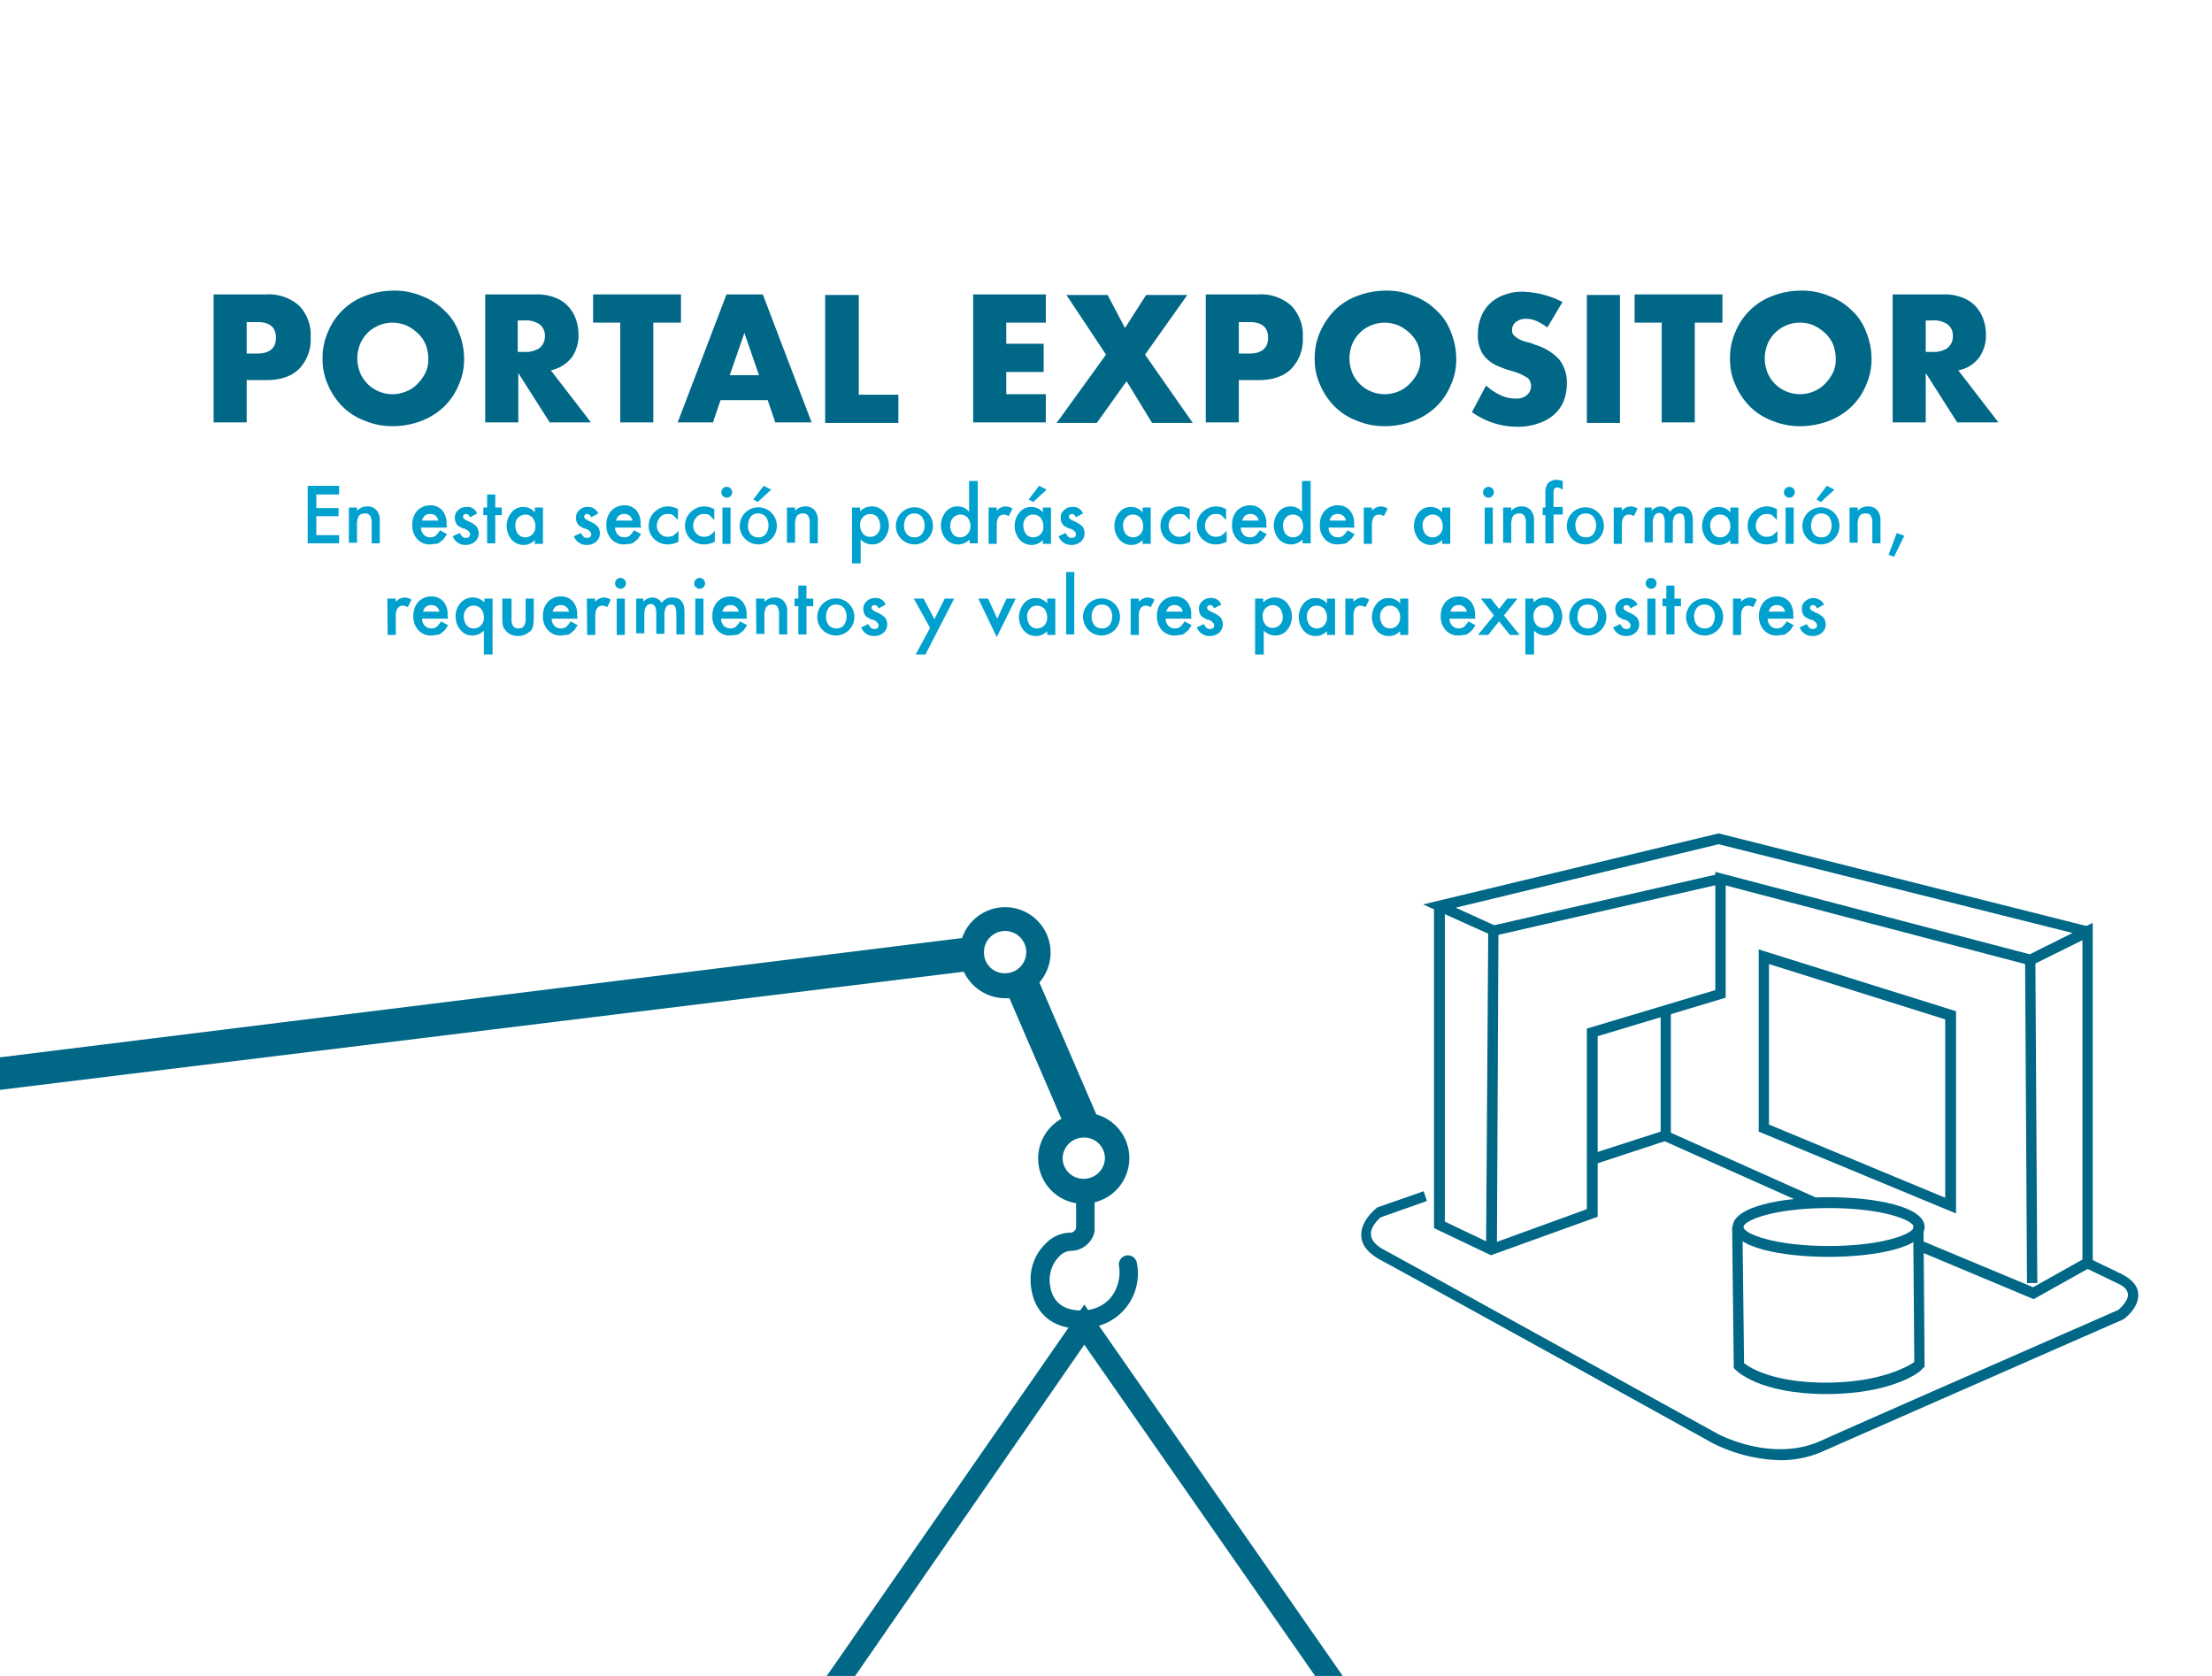<svg id="Layer_1" data-name="Layer 1" xmlns="http://www.w3.org/2000/svg" viewBox="0 0 408 309.09"><defs><style>.cls-1{fill:#006787;}.cls-2{fill:#00a1cf;}</style></defs><title>portal expositores 2</title><path class="cls-1" d="M202.7,244.5a10,10,0,0,0,7-11.5,1.67,1.67,0,1,0-3.3.5,7.42,7.42,0,0,1-1.6,5.9,6.61,6.61,0,0,1-4.11,2.19l-.69-1-.75,1.09c-4.86-.08-5.65-3.61-5.65-5.79a6.17,6.17,0,0,1,1.8-4.2,3.18,3.18,0,0,1,2-1,4.51,4.51,0,0,0,4.5-3.6v-5.35a8.39,8.39,0,0,0,.31-16.22L191.71,181.2a8.38,8.38,0,1,0-14.25-8.2L0,195v6l177.78-21.79a8.46,8.46,0,0,0,7.61,4.89c.27,0,.54,0,.8,0l9.59,22.24a8.37,8.37,0,0,0,2.71,15.57v4.53a1.13,1.13,0,0,1-1.2.9,6.37,6.37,0,0,0-4.4,2,9.07,9.07,0,0,0-2.8,6.6c0,3.88,1.88,8,7,8.91L152.49,309.1l3.5,2.5L200,248l44.6,64,3-3Zm-21.21-68.8a3.9,3.9,0,1,1,3.9,3.8A3.82,3.82,0,0,1,181.49,175.7ZM196,213.6a3.88,3.88,0,0,1,3.9-3.8,3.82,3.82,0,0,1,3.9,3.8,3.88,3.88,0,0,1-3.9,3.8A3.82,3.82,0,0,1,196,213.6Z"/><polygon class="cls-1" points="375.1 239.6 353.6 230.6 354.39 228.8 375 237.4 384.1 232.3 384.1 173.4 374.6 178.1 374.3 178 318.3 163.3 318.3 184 294.69 191.1 294.69 224.4 275 231.5 264.5 226.5 264.5 167.1 266.5 167.1 266.5 225.3 275.1 229.4 292.69 223 292.69 189.7 316.39 182.6 316.39 160.8 374.39 176 386 170.2 386 233.5 375.1 239.6"/><polygon class="cls-1" points="276.1 230.4 274.1 230.4 274.5 172.2 262.5 166.8 317 153.7 385.3 170.9 384.8 172.7 317 155.7 268.5 167.4 276.39 171 276.1 230.4"/><rect class="cls-1" x="274.88" y="165.93" width="43" height="1.9" transform="translate(-29.72 70.19) rotate(-12.87)"/><polygon class="cls-1" points="294.19 214.7 293.6 212.8 306.3 208.7 306.3 186.6 308.19 186.6 308.19 210.1 294.19 214.7"/><path class="cls-1" d="M328.39,269.3a29.26,29.26,0,0,1-12.6-3.2c-.5-.3-55.1-30.5-61.3-33.8-2.1-1.2-3.3-2.6-3.4-4.3-.2-2.8,2.6-5,2.7-5.1l.1-.1.1-.1,8.6-3,.6,1.8-8.5,3c-.6.5-2,1.9-1.8,3.3q.15,1.5,2.4,2.7c6.1,3.3,60.7,33.5,61.3,33.8.1.1,10,5.5,19.1,1.5,9.3-4.2,52.5-23.1,55-24.2.6-.5,1.9-1.8,1.8-2.9s-1.2-1.7-2.1-2.1l-5.8-2.8.8-1.7,5.8,2.8c2,1,3.1,2.2,3.2,3.7.2,2.5-2.4,4.5-2.7,4.7l-.2.1c-.5.2-45.6,20-55.1,24.2A19.21,19.21,0,0,1,328.39,269.3Z"/><path class="cls-1" d="M360.79,223.8l-36.4-15.1V175.1l36.4,11.4Zm-34.5-16.4,32.5,13.5V188l-32.5-10.2Z"/><rect class="cls-1" x="373.7" y="177.12" width="1.9" height="59.5" transform="translate(-1.22 2.23) rotate(-0.34)"/><rect class="cls-1" x="320.1" y="200.58" width="1.9" height="30.2" transform="translate(-6.8 420.87) rotate(-65.93)"/><path class="cls-1" d="M337.29,231.8c-8.5,0-17.7-1.7-17.7-5.5s9.2-5.5,17.7-5.5,17.7,1.7,17.7,5.5S345.79,231.8,337.29,231.8Zm0-9c-10.2,0-15.7,2.3-15.7,3.5s5.6,3.5,15.7,3.5,15.7-2.3,15.7-3.5S347.49,222.8,337.29,222.8Z"/><path class="cls-1" d="M336.89,257.1c-12.4,0-16.6-4.3-16.8-4.5l-.3-.3-.3-26.1h1.9l.3,25.2c1,.8,5.3,3.6,15.1,3.6s15-2.9,16.3-3.8l-.2-25.1h1.9l.2,26-.4.3C354.59,252.8,349.29,257.1,336.89,257.1Z"/><path class="cls-1" d="M45.5,77.9H39.4V54.3h9.7a8.37,8.37,0,0,1,6.1,2.1,7.79,7.79,0,0,1,2.1,5.8A7.79,7.79,0,0,1,55.2,68c-1.4,1.4-3.4,2.1-6.1,2.1H45.5Zm0-12.7h2c2.2,0,3.4-1,3.4-2.9s-1.1-2.9-3.4-2.9h-2Z"/><path class="cls-1" d="M59.5,66.1a11.62,11.62,0,0,1,1-4.9,11.79,11.79,0,0,1,2.7-4,11.51,11.51,0,0,1,4.1-2.6,14.71,14.71,0,0,1,5.3-1,12.69,12.69,0,0,1,5.2,1,11.51,11.51,0,0,1,4.1,2.6,10.14,10.14,0,0,1,2.7,4,13,13,0,0,1,1,4.9,11.31,11.31,0,0,1-1,4.9,11.79,11.79,0,0,1-2.7,4,12.46,12.46,0,0,1-4.1,2.6,15,15,0,0,1-5.2,1,13.17,13.17,0,0,1-5.3-1A11.51,11.51,0,0,1,63.2,75a12.8,12.8,0,0,1-2.7-4A11.31,11.31,0,0,1,59.5,66.1Zm6.4,0a7.51,7.51,0,0,0,.5,2.6,6.43,6.43,0,0,0,3.5,3.5,6.5,6.5,0,0,0,5,0A6,6,0,0,0,77,70.8a8,8,0,0,0,1.5-2.1,5.75,5.75,0,0,0,.5-2.6,7.51,7.51,0,0,0-.5-2.6A6.23,6.23,0,0,0,77,61.4,7.71,7.71,0,0,0,74.9,60a7.42,7.42,0,0,0-2.5-.5,7,7,0,0,0-2.5.5,6.43,6.43,0,0,0-3.5,3.5A7.51,7.51,0,0,0,65.9,66.1Z"/><path class="cls-1" d="M109,77.9h-7.6l-5.8-9.1v9.1H89.5V54.3H99a8.62,8.62,0,0,1,3.4.6,6,6,0,0,1,2.4,1.6,6.78,6.78,0,0,1,1.4,2.3,8.68,8.68,0,0,1,.5,2.8,7,7,0,0,1-1.3,4.4,6.66,6.66,0,0,1-3.8,2.3Zm-13.5-13h1.2a4.65,4.65,0,0,0,2.8-.7,2.72,2.72,0,0,0,1-2.2,2.57,2.57,0,0,0-1-2.2,4.46,4.46,0,0,0-2.8-.7H95.5Z"/><path class="cls-1" d="M120.5,59.5V77.9h-6.1V59.5h-5V54.3h16.2v5.2Z"/><path class="cls-1" d="M141.6,73.8h-8.7l-1.4,4.1H125l9-23.6h6.7l9,23.6H143ZM140,69.2l-2.7-7.8-2.7,7.8Z"/><path class="cls-1" d="M158.4,54.4V72.8h7.3V78H152.2V54.4Z"/><path class="cls-1" d="M192.9,59.5h-7.3v3.9h6.9v5.2h-6.9v4.1h7.3v5.2H179.5V54.3h13.4Z"/><path class="cls-1" d="M204,65.4l-7.3-11h7.6l3.2,6.1,3.9-6.1H219l-7.8,11L220,78h-7.5l-4.7-7.7L202.3,78h-7.4Z"/><path class="cls-1" d="M228.5,77.9h-6.1V54.3h9.7a8.37,8.37,0,0,1,6.1,2.1,7.79,7.79,0,0,1,2.1,5.8,7.79,7.79,0,0,1-2.1,5.8c-1.4,1.4-3.4,2.1-6.1,2.1h-3.6v7.8Zm0-12.7h2c2.2,0,3.4-1,3.4-2.9s-1.1-2.9-3.4-2.9h-2Z"/><path class="cls-1" d="M242.5,66.1a11.62,11.62,0,0,1,1-4.9,13.44,13.44,0,0,1,2.7-4,11.51,11.51,0,0,1,4.1-2.6,14.71,14.71,0,0,1,5.3-1,12.69,12.69,0,0,1,5.2,1,11.51,11.51,0,0,1,4.1,2.6,10.14,10.14,0,0,1,2.7,4,13,13,0,0,1,1,4.9,11.31,11.31,0,0,1-1,4.9,11.79,11.79,0,0,1-2.7,4,12.46,12.46,0,0,1-4.1,2.6,15,15,0,0,1-5.2,1,13.17,13.17,0,0,1-5.3-1,11.51,11.51,0,0,1-4.1-2.6,12.8,12.8,0,0,1-2.7-4A11.31,11.31,0,0,1,242.5,66.1Zm6.4,0a7.51,7.51,0,0,0,.5,2.6,6.43,6.43,0,0,0,3.5,3.5,6.5,6.5,0,0,0,5,0,6,6,0,0,0,2.1-1.4,8,8,0,0,0,1.5-2.1,5.75,5.75,0,0,0,.5-2.6,7.51,7.51,0,0,0-.5-2.6,6.23,6.23,0,0,0-1.5-2.1,7.71,7.71,0,0,0-2.1-1.4,7.42,7.42,0,0,0-2.5-.5,7,7,0,0,0-2.5.5,6.43,6.43,0,0,0-3.5,3.5A7.51,7.51,0,0,0,248.9,66.1Z"/><path class="cls-1" d="M285.4,60.4a10.59,10.59,0,0,0-2-1.2,4.64,4.64,0,0,0-1.9-.4,2.88,2.88,0,0,0-1.9.6,1.8,1.8,0,0,0-.7,1.5,1.16,1.16,0,0,0,.4,1,3.59,3.59,0,0,0,1,.7,5.78,5.78,0,0,0,1.4.5,8.8,8.8,0,0,1,1.5.5,9.76,9.76,0,0,1,4.4,2.7,6.82,6.82,0,0,1,1.4,4.4,8.81,8.81,0,0,1-.6,3.3,6.42,6.42,0,0,1-1.8,2.5,8.09,8.09,0,0,1-2.9,1.6,11.42,11.42,0,0,1-3.9.6,14.18,14.18,0,0,1-8.3-2.7l2.6-4.9a10.58,10.58,0,0,0,2.7,1.8,6.6,6.6,0,0,0,2.7.6,2.92,2.92,0,0,0,2.2-.7,2.13,2.13,0,0,0,.7-1.6,2,2,0,0,0-.2-.9,1.34,1.34,0,0,0-.6-.7,10.91,10.91,0,0,0-1.1-.6,16.19,16.19,0,0,0-1.7-.6,15.55,15.55,0,0,1-2.3-.8,6.66,6.66,0,0,1-2-1.2,4.5,4.5,0,0,1-1.4-1.9,6.29,6.29,0,0,1-.5-2.9,8.29,8.29,0,0,1,.6-3.2,6.74,6.74,0,0,1,1.6-2.4,7.6,7.6,0,0,1,2.6-1.6,9,9,0,0,1,3.4-.6,16.94,16.94,0,0,1,7.4,1.9Z"/><path class="cls-1" d="M298.8,54.4V78h-6.1V54.4Z"/><path class="cls-1" d="M312.6,59.5V77.9h-6.1V59.5h-5V54.3h16.2v5.2Z"/><path class="cls-1" d="M319.1,66.1a11.62,11.62,0,0,1,1-4.9,11.79,11.79,0,0,1,2.7-4,11.51,11.51,0,0,1,4.1-2.6,14.71,14.71,0,0,1,5.3-1,12.69,12.69,0,0,1,5.2,1,11.51,11.51,0,0,1,4.1,2.6,10.14,10.14,0,0,1,2.7,4,13,13,0,0,1,1,4.9,11.31,11.31,0,0,1-1,4.9,11.79,11.79,0,0,1-2.7,4,12.46,12.46,0,0,1-4.1,2.6,15,15,0,0,1-5.2,1,13.17,13.17,0,0,1-5.3-1,11.51,11.51,0,0,1-4.1-2.6,12.8,12.8,0,0,1-2.7-4A11.31,11.31,0,0,1,319.1,66.1Zm6.4,0a7.51,7.51,0,0,0,.5,2.6,6.43,6.43,0,0,0,3.5,3.5,6.5,6.5,0,0,0,5,0,6,6,0,0,0,2.1-1.4,8,8,0,0,0,1.5-2.1,5.75,5.75,0,0,0,.5-2.6,7.51,7.51,0,0,0-.5-2.6,6.23,6.23,0,0,0-1.5-2.1,7.71,7.71,0,0,0-2.1-1.4,6.5,6.5,0,0,0-5,0,6.43,6.43,0,0,0-3.5,3.5A7.51,7.51,0,0,0,325.5,66.1Z"/><path class="cls-1" d="M368.6,77.9H361l-5.8-9.1v9.1h-6.1V54.3h9.5a8.62,8.62,0,0,1,3.4.6,6,6,0,0,1,2.4,1.6,6.78,6.78,0,0,1,1.4,2.3,8.68,8.68,0,0,1,.5,2.8A7,7,0,0,1,365,66a6.18,6.18,0,0,1-3.8,2.3Zm-13.4-13h1.2a4.65,4.65,0,0,0,2.8-.7,2.72,2.72,0,0,0,1-2.2,2.57,2.57,0,0,0-1-2.2,4.46,4.46,0,0,0-2.8-.7h-1.2Z"/><path class="cls-2" d="M62.55,91.2h-4.2v2.5h4.1v1.5h-4.1v3.5h4.2v1.5h-5.8V89.6h5.8Z"/><path class="cls-2" d="M64.35,93.6h1.5v.6a2.5,2.5,0,0,1,1.8-.8,2.14,2.14,0,0,1,1.8.7,2.81,2.81,0,0,1,.6,2v4.1h-1.5V96.5a2.42,2.42,0,0,0-.3-1.4,1.05,1.05,0,0,0-1-.4,1.29,1.29,0,0,0-1.1.5,3.42,3.42,0,0,0-.3,1.7v3.2h-1.5Z"/><path class="cls-2" d="M82.45,97.3h-4.8a1.9,1.9,0,0,0,.5,1.3,1.66,1.66,0,0,0,1.2.5,1.69,1.69,0,0,0,1-.3,4.87,4.87,0,0,0,.8-1l1.3.7-.6.9c-.2.2-.5.4-.7.6a1.33,1.33,0,0,1-.8.3c-.3,0-.6.1-1,.1a3,3,0,0,1-2.4-1,3.57,3.57,0,0,1-.9-2.6,3.74,3.74,0,0,1,.9-2.6,3.26,3.26,0,0,1,2.3-1,2.87,2.87,0,0,1,2.3.9,3.54,3.54,0,0,1,.8,2.6ZM80.85,96a1.46,1.46,0,0,0-1.6-1.2.75.75,0,0,0-.5.1c-.2.1-.3.1-.4.2a1.38,1.38,0,0,0-.3.4c-.1.2-.2.3-.2.5Z"/><path class="cls-2" d="M88,94.7l-1.3.7c-.2-.4-.4-.6-.7-.6a.6.6,0,0,0-.4.1.52.52,0,0,0-.2.4c0,.3.3.5.9.8a4.88,4.88,0,0,1,1.6,1,2.14,2.14,0,0,1,.4,1.2,2,2,0,0,1-.7,1.6,2.52,2.52,0,0,1-1.7.6,2.45,2.45,0,0,1-2.4-1.6l1.3-.6a5.92,5.92,0,0,0,.4.6.91.91,0,0,0,.7.3c.5,0,.8-.2.8-.7,0-.3-.2-.5-.6-.8-.2-.1-.3-.2-.5-.2s-.3-.1-.5-.2c-.4-.2-.8-.4-.9-.7a1.8,1.8,0,0,1-.3-1.1,1.68,1.68,0,0,1,.6-1.4,2,2,0,0,1,1.5-.6A1.88,1.88,0,0,1,88,94.7Z"/><path class="cls-2" d="M91.35,95v5.2h-1.5V95h-.7V93.6h.7V91.2h1.5v2.4h1.2V95Z"/><path class="cls-2" d="M98.65,93.6h1.5v6.7h-1.5v-.7a2.83,2.83,0,0,1-2,.9,2.9,2.9,0,0,1-2.3-1,3.92,3.92,0,0,1,0-5,2.7,2.7,0,0,1,2.2-1,2.64,2.64,0,0,1,2.1,1Zm-3.6,3.3a2.77,2.77,0,0,0,.5,1.6,1.76,1.76,0,0,0,1.3.6,1.82,1.82,0,0,0,1.4-.6,2,2,0,0,0,.5-1.5,2.46,2.46,0,0,0-.5-1.5,1.82,1.82,0,0,0-1.4-.6,1.88,1.88,0,0,0-1.8,2Z"/><path class="cls-2" d="M110.35,94.7l-1.3.7c-.2-.4-.4-.6-.7-.6a.6.6,0,0,0-.4.1.52.52,0,0,0-.2.4c0,.3.3.5.9.8a4.88,4.88,0,0,1,1.6,1,2.14,2.14,0,0,1,.4,1.2,2,2,0,0,1-.7,1.6,2.52,2.52,0,0,1-1.7.6,2.45,2.45,0,0,1-2.4-1.6l1.3-.6a5.92,5.92,0,0,0,.4.6.91.91,0,0,0,.7.3c.5,0,.8-.2.8-.7,0-.3-.2-.5-.6-.8-.2-.1-.3-.2-.5-.2s-.3-.1-.5-.2c-.4-.2-.8-.4-.9-.7a1.8,1.8,0,0,1-.3-1.1,1.68,1.68,0,0,1,.6-1.4,2,2,0,0,1,1.5-.6A2,2,0,0,1,110.35,94.7Z"/><path class="cls-2" d="M118.25,97.3h-4.8a1.9,1.9,0,0,0,.5,1.3,1.66,1.66,0,0,0,1.2.5,1.69,1.69,0,0,0,1-.3,4.87,4.87,0,0,0,.8-1l1.3.7-.6.9c-.2.2-.5.4-.7.6a1.33,1.33,0,0,1-.8.3c-.3,0-.6.1-1,.1a3,3,0,0,1-2.4-1,3.57,3.57,0,0,1-.9-2.6,3.74,3.74,0,0,1,.9-2.6,3.26,3.26,0,0,1,2.3-1,2.87,2.87,0,0,1,2.3.9,3.54,3.54,0,0,1,.8,2.6Zm-1.6-1.3a1.46,1.46,0,0,0-1.6-1.2.75.75,0,0,0-.5.1c-.2.1-.3.1-.4.2a1.38,1.38,0,0,0-.3.4c-.1.2-.2.3-.2.5Z"/><path class="cls-2" d="M125.05,93.9v2l-.9-.9a1.64,1.64,0,0,0-1-.2,1.68,1.68,0,0,0-1.4.6,2.53,2.53,0,0,0-.6,1.5,2,2,0,0,0,.6,1.5,1.82,1.82,0,0,0,1.4.6,3,3,0,0,0,1-.2,7.3,7.3,0,0,0,1-.9v2a4.14,4.14,0,0,1-1.9.5,3.54,3.54,0,0,1-2.6-1,3.32,3.32,0,0,1-1-2.5,3.41,3.41,0,0,1,1.1-2.5,3.54,3.54,0,0,1,2.6-1A3.69,3.69,0,0,1,125.05,93.9Z"/><path class="cls-2" d="M131.75,93.9v2l-.9-.9a1.64,1.64,0,0,0-1-.2,1.68,1.68,0,0,0-1.4.6,2.53,2.53,0,0,0-.6,1.5,2,2,0,0,0,.6,1.5,1.82,1.82,0,0,0,1.4.6,3,3,0,0,0,1-.2,7.3,7.3,0,0,0,1-.9v2a4.14,4.14,0,0,1-1.9.5,3.54,3.54,0,0,1-2.6-1,3.32,3.32,0,0,1-1-2.5,3.41,3.41,0,0,1,1.1-2.5,3.54,3.54,0,0,1,2.6-1A4.06,4.06,0,0,1,131.75,93.9Z"/><path class="cls-2" d="M133.05,90.8a1,1,0,1,1,.3.7A.91.91,0,0,1,133.05,90.8Zm1.7,2.8v6.7h-1.5V93.6Z"/><path class="cls-2" d="M136.45,96.9a3.42,3.42,0,1,1,1,2.5A3.32,3.32,0,0,1,136.45,96.9Zm1.5,0a2.54,2.54,0,0,0,.5,1.6,1.82,1.82,0,0,0,1.4.6,1.68,1.68,0,0,0,1.4-.6,2.81,2.81,0,0,0,0-3.2,1.82,1.82,0,0,0-1.4-.6,1.68,1.68,0,0,0-1.4.6A2.77,2.77,0,0,0,138,96.9Zm4.3-6.6-2.5,2.3-.8-.5,1.9-2.5Z"/><path class="cls-2" d="M145.15,93.6h1.5v.6a2.5,2.5,0,0,1,1.8-.8,2.14,2.14,0,0,1,1.8.7,2.81,2.81,0,0,1,.6,2v4.1h-1.5V96.5a2.42,2.42,0,0,0-.3-1.4,1.05,1.05,0,0,0-1-.4,1.29,1.29,0,0,0-1.1.5,3.42,3.42,0,0,0-.3,1.7v3.2h-1.5Z"/><path class="cls-2" d="M158.65,103.9h-1.5V93.6h1.5v.7a3,3,0,0,1,4.4.1,3.92,3.92,0,0,1,0,5,2.7,2.7,0,0,1-2.2,1,2.88,2.88,0,0,1-2.1-.9v4.4Zm3.7-6.9a2.77,2.77,0,0,0-.5-1.6,1.76,1.76,0,0,0-1.3-.6,1.82,1.82,0,0,0-1.4.6,2,2,0,0,0-.5,1.5,2.46,2.46,0,0,0,.5,1.5,1.68,1.68,0,0,0,1.4.6,1.61,1.61,0,0,0,1.3-.6A2,2,0,0,0,162.35,97Z"/><path class="cls-2" d="M165.25,96.9a3.42,3.42,0,1,1,1,2.5A3.32,3.32,0,0,1,165.25,96.9Zm1.5,0a2.54,2.54,0,0,0,.5,1.6,1.82,1.82,0,0,0,1.4.6,1.68,1.68,0,0,0,1.4-.6,2.81,2.81,0,0,0,0-3.2,1.82,1.82,0,0,0-1.4-.6,1.68,1.68,0,0,0-1.4.6A2.77,2.77,0,0,0,166.75,96.9Z"/><path class="cls-2" d="M178.85,88.7h1.5v11.5h-1.5v-.7a3,3,0,0,1-4.4-.1,3.92,3.92,0,0,1,0-5,2.7,2.7,0,0,1,2.2-1,2.64,2.64,0,0,1,2.1,1V88.7Zm-3.6,8.2a2.77,2.77,0,0,0,.5,1.6,1.76,1.76,0,0,0,1.3.6,1.82,1.82,0,0,0,1.4-.6A2,2,0,0,0,179,97a2.46,2.46,0,0,0-.5-1.5,1.82,1.82,0,0,0-1.4-.6,1.88,1.88,0,0,0-1.8,2Z"/><path class="cls-2" d="M182.35,93.6h1.5v.6a2.1,2.1,0,0,1,.8-.6,1.88,1.88,0,0,1,.8-.2,2.42,2.42,0,0,1,1.3.4l-.7,1.4a1.61,1.61,0,0,0-.9-.3c-.8,0-1.3.6-1.3,1.9v3.5h-1.5V93.6Z"/><path class="cls-2" d="M192.35,93.6h1.5v6.7h-1.5v-.7a2.83,2.83,0,0,1-2,.9,2.9,2.9,0,0,1-2.3-1,3.92,3.92,0,0,1,0-5,2.7,2.7,0,0,1,2.2-1,2.64,2.64,0,0,1,2.1,1Zm-3.6,3.3a2.77,2.77,0,0,0,.5,1.6,1.76,1.76,0,0,0,1.3.6,1.82,1.82,0,0,0,1.4-.6,2,2,0,0,0,.5-1.5,2.46,2.46,0,0,0-.5-1.5,1.82,1.82,0,0,0-1.4-.6,1.61,1.61,0,0,0-1.3.6A2,2,0,0,0,188.75,96.9Zm4.3-6.6-2.5,2.3-.8-.5,1.9-2.5Z"/><path class="cls-2" d="M199.75,94.7l-1.3.7c-.2-.4-.4-.6-.7-.6a.6.6,0,0,0-.4.1.52.52,0,0,0-.2.4c0,.3.3.5.9.8a4.88,4.88,0,0,1,1.6,1,2.14,2.14,0,0,1,.4,1.2,2,2,0,0,1-.7,1.6,2.52,2.52,0,0,1-1.7.6,2.45,2.45,0,0,1-2.4-1.6l1.3-.6a5.92,5.92,0,0,0,.4.6.91.91,0,0,0,.7.3c.5,0,.8-.2.8-.7,0-.3-.2-.5-.6-.8-.2-.1-.3-.2-.5-.2s-.3-.1-.5-.2c-.4-.2-.8-.4-.9-.7a1.8,1.8,0,0,1-.3-1.1,1.68,1.68,0,0,1,.6-1.4,2,2,0,0,1,1.5-.6A1.88,1.88,0,0,1,199.75,94.7Z"/><path class="cls-2" d="M210.75,93.6h1.5v6.7h-1.5v-.7a2.83,2.83,0,0,1-2,.9,2.9,2.9,0,0,1-2.3-1,3.92,3.92,0,0,1,0-5,2.7,2.7,0,0,1,2.2-1,2.64,2.64,0,0,1,2.1,1Zm-3.6,3.3a2.77,2.77,0,0,0,.5,1.6,1.76,1.76,0,0,0,1.3.6,1.82,1.82,0,0,0,1.4-.6,2,2,0,0,0,.5-1.5,2.46,2.46,0,0,0-.5-1.5,1.82,1.82,0,0,0-1.4-.6,1.61,1.61,0,0,0-1.3.6A2,2,0,0,0,207.15,96.9Z"/><path class="cls-2" d="M219.45,93.9v2l-.9-.9a1.64,1.64,0,0,0-1-.2,1.68,1.68,0,0,0-1.4.6,2.53,2.53,0,0,0-.6,1.5,2,2,0,0,0,.6,1.5,1.82,1.82,0,0,0,1.4.6,3,3,0,0,0,1-.2,7.3,7.3,0,0,0,1-.9v2a4.14,4.14,0,0,1-1.9.5,3.54,3.54,0,0,1-2.6-1,3.32,3.32,0,0,1-1-2.5,3.41,3.41,0,0,1,1.1-2.5,3.54,3.54,0,0,1,2.6-1A4.06,4.06,0,0,1,219.45,93.9Z"/><path class="cls-2" d="M226.15,93.9v2l-.9-.9a1.64,1.64,0,0,0-1-.2,1.68,1.68,0,0,0-1.4.6,2.53,2.53,0,0,0-.6,1.5,2,2,0,0,0,.6,1.5,1.82,1.82,0,0,0,1.4.6,3,3,0,0,0,1-.2,7.3,7.3,0,0,0,1-.9v2a4.14,4.14,0,0,1-1.9.5,3.54,3.54,0,0,1-2.6-1,3.32,3.32,0,0,1-1-2.5,3.41,3.41,0,0,1,1.1-2.5,3.54,3.54,0,0,1,2.6-1A4.06,4.06,0,0,1,226.15,93.9Z"/><path class="cls-2" d="M233.65,97.3h-4.8a1.9,1.9,0,0,0,.5,1.3,1.66,1.66,0,0,0,1.2.5,1.69,1.69,0,0,0,1-.3,4.87,4.87,0,0,0,.8-1l1.3.7-.6.9c-.2.2-.5.4-.7.6a1.33,1.33,0,0,1-.8.3c-.3,0-.6.1-1,.1a3,3,0,0,1-2.4-1,3.57,3.57,0,0,1-.9-2.6,3.74,3.74,0,0,1,.9-2.6,3.26,3.26,0,0,1,2.3-1,2.87,2.87,0,0,1,2.3.9,3.54,3.54,0,0,1,.8,2.6Zm-1.5-1.3a1.46,1.46,0,0,0-1.6-1.2.75.75,0,0,0-.5.1c-.2.1-.3.1-.4.2a1.38,1.38,0,0,0-.3.4c-.1.2-.2.3-.2.5Z"/><path class="cls-2" d="M240.25,88.7h1.5v11.5h-1.5v-.7a3,3,0,0,1-4.4-.1,3.92,3.92,0,0,1,0-5,2.7,2.7,0,0,1,2.2-1,2.64,2.64,0,0,1,2.1,1V88.7Zm-3.6,8.2a2.77,2.77,0,0,0,.5,1.6,1.76,1.76,0,0,0,1.3.6,1.82,1.82,0,0,0,1.4-.6,2,2,0,0,0,.5-1.5,2.46,2.46,0,0,0-.5-1.5,1.82,1.82,0,0,0-1.4-.6,1.61,1.61,0,0,0-1.3.6A2,2,0,0,0,236.65,96.9Z"/><path class="cls-2" d="M249.85,97.3h-4.8a1.9,1.9,0,0,0,.5,1.3,1.66,1.66,0,0,0,1.2.5,1.69,1.69,0,0,0,1-.3,4.87,4.87,0,0,0,.8-1l1.3.7-.6.9c-.2.2-.5.4-.7.6a1.33,1.33,0,0,1-.8.3c-.3,0-.6.1-1,.1a3,3,0,0,1-2.4-1,3.57,3.57,0,0,1-.9-2.6,3.74,3.74,0,0,1,.9-2.6,3.26,3.26,0,0,1,2.3-1,2.87,2.87,0,0,1,2.3.9,3.54,3.54,0,0,1,.8,2.6Zm-1.6-1.3a1.46,1.46,0,0,0-1.6-1.2.75.75,0,0,0-.5.1c-.2.1-.3.1-.4.2a1.38,1.38,0,0,0-.3.4c-.1.2-.2.3-.2.5Z"/><path class="cls-2" d="M251.55,93.6h1.5v.6a2.1,2.1,0,0,1,.8-.6,1.88,1.88,0,0,1,.8-.2,2.42,2.42,0,0,1,1.3.4l-.7,1.4a1.61,1.61,0,0,0-.9-.3c-.8,0-1.3.6-1.3,1.9v3.5h-1.5V93.6Z"/><path class="cls-2" d="M266,93.6h1.5v6.7H266v-.7a2.83,2.83,0,0,1-2,.9,2.9,2.9,0,0,1-2.3-1,3.92,3.92,0,0,1,0-5,2.7,2.7,0,0,1,2.2-1,2.64,2.64,0,0,1,2.1,1v-.9Zm-3.6,3.3a2.77,2.77,0,0,0,.5,1.6,1.76,1.76,0,0,0,1.3.6,1.82,1.82,0,0,0,1.4-.6,2,2,0,0,0,.5-1.5,2.46,2.46,0,0,0-.5-1.5,1.82,1.82,0,0,0-1.4-.6,1.88,1.88,0,0,0-1.8,2Z"/><path class="cls-2" d="M273.55,90.8a1,1,0,1,1,.3.7A.91.91,0,0,1,273.55,90.8Zm1.8,2.8v6.7h-1.5V93.6Z"/><path class="cls-2" d="M277.25,93.6h1.5v.6a2.5,2.5,0,0,1,1.8-.8,2.14,2.14,0,0,1,1.8.7,2.81,2.81,0,0,1,.6,2v4.1h-1.5V96.5a2.42,2.42,0,0,0-.3-1.4,1.05,1.05,0,0,0-1-.4,1.29,1.29,0,0,0-1.1.5,3.42,3.42,0,0,0-.3,1.7v3.2h-1.5Z"/><path class="cls-2" d="M286.55,95v5.2h-1.5V95h-.5V93.6h.5V91a3,3,0,0,1,.4-1.8,2.14,2.14,0,0,1,1.8-.7,4.4,4.4,0,0,1,1,.2v1.6l-.2-.1a1.6,1.6,0,0,0-.8-.3.6.6,0,0,0-.6.3,3.11,3.11,0,0,0-.1,1.1v2.2h1.7v1.4h-1.7Z"/><path class="cls-2" d="M289,96.9a3.42,3.42,0,1,1,1,2.5A3.32,3.32,0,0,1,289,96.9Zm1.6,0a2.54,2.54,0,0,0,.5,1.6,1.82,1.82,0,0,0,1.4.6,1.68,1.68,0,0,0,1.4-.6,2.81,2.81,0,0,0,0-3.2,1.82,1.82,0,0,0-1.4-.6,1.68,1.68,0,0,0-1.4.6A2.77,2.77,0,0,0,290.55,96.9Z"/><path class="cls-2" d="M297.65,93.6h1.5v.6a2.1,2.1,0,0,1,.8-.6,1.88,1.88,0,0,1,.8-.2,2.42,2.42,0,0,1,1.3.4l-.7,1.4a1.61,1.61,0,0,0-.9-.3c-.8,0-1.3.6-1.3,1.9v3.5h-1.5V93.6Z"/><path class="cls-2" d="M303.15,93.6h1.5v.6a2.1,2.1,0,0,1,.8-.6,1.88,1.88,0,0,1,.8-.2,2,2,0,0,1,1.8,1,2.22,2.22,0,0,1,2-1c1.5,0,2.2.9,2.2,2.7v4.1h-1.5V96.5a4.64,4.64,0,0,0-.2-1.4.81.81,0,0,0-.8-.4,1.05,1.05,0,0,0-.9.5,2.81,2.81,0,0,0-.3,1.5v3.4h-1.5V96.4c0-1.2-.3-1.8-1-1.8a1.05,1.05,0,0,0-.9.5,2.81,2.81,0,0,0-.3,1.5V100h-1.5V93.6Z"/><path class="cls-2" d="M319.15,93.6h1.5v6.7h-1.5v-.7a2.83,2.83,0,0,1-2,.9,2.9,2.9,0,0,1-2.3-1,3.92,3.92,0,0,1,0-5,2.7,2.7,0,0,1,2.2-1,2.64,2.64,0,0,1,2.1,1v-.9Zm-3.7,3.3a2.77,2.77,0,0,0,.5,1.6,1.76,1.76,0,0,0,1.3.6,1.82,1.82,0,0,0,1.4-.6,2,2,0,0,0,.5-1.5,2.46,2.46,0,0,0-.5-1.5,1.82,1.82,0,0,0-1.4-.6,1.61,1.61,0,0,0-1.3.6A2,2,0,0,0,315.45,96.9Z"/><path class="cls-2" d="M327.75,93.9v2l-.9-.9a1.64,1.64,0,0,0-1-.2,1.68,1.68,0,0,0-1.4.6,2.53,2.53,0,0,0-.6,1.5,2,2,0,0,0,.6,1.5,1.82,1.82,0,0,0,1.4.6,3,3,0,0,0,1-.2,7.3,7.3,0,0,0,1-.9v2a4.14,4.14,0,0,1-1.9.5,3.54,3.54,0,0,1-2.6-1,3.32,3.32,0,0,1-1-2.5,3.41,3.41,0,0,1,1.1-2.5,3.54,3.54,0,0,1,2.6-1A4.06,4.06,0,0,1,327.75,93.9Z"/><path class="cls-2" d="M329.05,90.8a1,1,0,1,1,.3.7A.91.91,0,0,1,329.05,90.8Zm1.8,2.8v6.7h-1.5V93.6Z"/><path class="cls-2" d="M332.45,96.9a3.42,3.42,0,1,1,1,2.5A3.32,3.32,0,0,1,332.45,96.9Zm1.6,0a2.54,2.54,0,0,0,.5,1.6,1.82,1.82,0,0,0,1.4.6,1.68,1.68,0,0,0,1.4-.6,2.81,2.81,0,0,0,0-3.2,1.82,1.82,0,0,0-1.4-.6,1.68,1.68,0,0,0-1.4.6A2.77,2.77,0,0,0,334.05,96.9Zm4.3-6.6-2.5,2.3-.8-.5,1.9-2.5Z"/><path class="cls-2" d="M341.15,93.6h1.5v.6a2.5,2.5,0,0,1,1.8-.8,2.14,2.14,0,0,1,1.8.7,2.81,2.81,0,0,1,.6,2v4.1h-1.5V96.5a2.42,2.42,0,0,0-.3-1.4,1.05,1.05,0,0,0-1-.4,1.29,1.29,0,0,0-1.1.5,3.42,3.42,0,0,0-.3,1.7v3.2h-1.5Z"/><path class="cls-2" d="M349.85,98.3l1.4.5-1.9,3.9-1-.4Z"/><path class="cls-2" d="M71.45,110.4H73v.6a2.1,2.1,0,0,1,.8-.6,1.88,1.88,0,0,1,.8-.2,2.42,2.42,0,0,1,1.3.4l-.7,1.4a1.61,1.61,0,0,0-.9-.3c-.8,0-1.3.6-1.3,1.9v3.5h-1.5Z"/><path class="cls-2" d="M82.65,114.1h-4.8a1.9,1.9,0,0,0,.5,1.3,1.66,1.66,0,0,0,1.2.5,1.69,1.69,0,0,0,1-.3,4.87,4.87,0,0,0,.8-1l1.3.7-.6.9c-.2.2-.5.4-.7.6a1.33,1.33,0,0,1-.8.3c-.3,0-.6.1-1,.1a3,3,0,0,1-2.4-1,3.57,3.57,0,0,1-.9-2.6,3.74,3.74,0,0,1,.9-2.6,3.26,3.26,0,0,1,2.3-1,2.87,2.87,0,0,1,2.3.9,3.54,3.54,0,0,1,.8,2.6Zm-1.6-1.3a1.46,1.46,0,0,0-1.6-1.2.75.75,0,0,0-.5.1c-.2.1-.3.1-.4.2a1.38,1.38,0,0,0-.3.4c-.1.2-.2.3-.2.5Z"/><path class="cls-2" d="M89.25,120.7v-4.4a2.88,2.88,0,0,1-2.1.9,2.7,2.7,0,0,1-2.2-1,3.66,3.66,0,0,1-.9-2.5,3.49,3.49,0,0,1,.9-2.5,3,3,0,0,1,4.4-.1v-.7h1.5v10.3Zm-3.7-7a2.77,2.77,0,0,0,.5,1.6,1.61,1.61,0,0,0,1.3.6,1.82,1.82,0,0,0,1.4-.6,2,2,0,0,0,.5-1.5,2.46,2.46,0,0,0-.5-1.5,1.82,1.82,0,0,0-1.4-.6,1.61,1.61,0,0,0-1.3.6A2,2,0,0,0,85.55,113.7Z"/><path class="cls-2" d="M94.35,110.4v3.8c0,1.1.4,1.7,1.3,1.7s1.3-.6,1.3-1.7v-3.8h1.5v3.9a5.9,5.9,0,0,1-.2,1.4,1.5,1.5,0,0,1-.7.9,3.21,3.21,0,0,1-4,0,5.5,5.5,0,0,1-.7-.9,4.64,4.64,0,0,1-.2-1.4v-3.9Z"/><path class="cls-2" d="M106.55,114.1h-4.8a1.9,1.9,0,0,0,.5,1.3,1.66,1.66,0,0,0,1.2.5,1.69,1.69,0,0,0,1-.3,4.87,4.87,0,0,0,.8-1l1.3.7-.6.9c-.2.2-.5.4-.7.6a1.33,1.33,0,0,1-.8.3c-.3,0-.6.1-1,.1a3,3,0,0,1-2.4-1,3.57,3.57,0,0,1-.9-2.6,3.74,3.74,0,0,1,.9-2.6,3.26,3.26,0,0,1,2.3-1,2.87,2.87,0,0,1,2.3.9,3.54,3.54,0,0,1,.8,2.6Zm-1.6-1.3a1.46,1.46,0,0,0-1.6-1.2.75.75,0,0,0-.5.1c-.2.1-.3.1-.4.2a1.38,1.38,0,0,0-.3.4c-.1.2-.2.3-.2.5Z"/><path class="cls-2" d="M108.25,110.4h1.5v.6a2.1,2.1,0,0,1,.8-.6,1.88,1.88,0,0,1,.8-.2,2.42,2.42,0,0,1,1.3.4L112,112a1.61,1.61,0,0,0-.9-.3c-.8,0-1.3.6-1.3,1.9v3.5h-1.5Z"/><path class="cls-2" d="M113.45,107.6a1,1,0,1,1,.3.7A.91.91,0,0,1,113.45,107.6Zm1.8,2.8v6.7h-1.5v-6.7Z"/><path class="cls-2" d="M117.15,110.4h1.5v.6a2.1,2.1,0,0,1,.8-.6,1.88,1.88,0,0,1,.8-.2,2,2,0,0,1,1.8,1,2.22,2.22,0,0,1,2-1c1.5,0,2.2.9,2.2,2.7V117h-1.5v-3.7a4.64,4.64,0,0,0-.2-1.4.81.81,0,0,0-.8-.4,1.05,1.05,0,0,0-.9.5,2.81,2.81,0,0,0-.3,1.5v3.4h-1.5v-3.7c0-1.2-.3-1.8-1-1.8a1.05,1.05,0,0,0-.9.5,2.81,2.81,0,0,0-.3,1.5v3.4h-1.5v-6.4Z"/><path class="cls-2" d="M128.05,107.6a1,1,0,1,1,.3.7A.91.91,0,0,1,128.05,107.6Zm1.7,2.8v6.7h-1.5v-6.7Z"/><path class="cls-2" d="M137.75,114.1H133a1.9,1.9,0,0,0,.5,1.3,1.66,1.66,0,0,0,1.2.5,1.69,1.69,0,0,0,1-.3,4.87,4.87,0,0,0,.8-1l1.3.7-.6.9c-.2.2-.5.4-.7.6a1.33,1.33,0,0,1-.8.3c-.3,0-.6.1-1,.1a3,3,0,0,1-2.4-1,3.57,3.57,0,0,1-.9-2.6,3.74,3.74,0,0,1,.9-2.6,3.26,3.26,0,0,1,2.3-1,2.87,2.87,0,0,1,2.3.9,3.54,3.54,0,0,1,.8,2.6Zm-1.5-1.3a1.46,1.46,0,0,0-1.6-1.2.75.75,0,0,0-.5.1c-.2.1-.3.1-.4.2a1.38,1.38,0,0,0-.3.4c-.1.2-.2.3-.2.5Z"/><path class="cls-2" d="M139.45,110.4H141v.6a2.5,2.5,0,0,1,1.8-.8,2.14,2.14,0,0,1,1.8.7,2.81,2.81,0,0,1,.6,2V117h-1.5v-3.7a2.42,2.42,0,0,0-.3-1.4,1.05,1.05,0,0,0-1-.4,1.29,1.29,0,0,0-1.1.5,3.42,3.42,0,0,0-.3,1.7v3.2h-1.5Z"/><path class="cls-2" d="M148.75,111.8V117h-1.5v-5.2h-.7v-1.4h.7V108h1.5v2.4H150v1.4Z"/><path class="cls-2" d="M150.75,113.7a3.42,3.42,0,1,1,1,2.5A3.32,3.32,0,0,1,150.75,113.7Zm1.6,0a2.54,2.54,0,0,0,.5,1.6,1.82,1.82,0,0,0,1.4.6,1.68,1.68,0,0,0,1.4-.6,2.81,2.81,0,0,0,0-3.2,1.82,1.82,0,0,0-1.4-.6,1.68,1.68,0,0,0-1.4.6A2.77,2.77,0,0,0,152.35,113.7Z"/><path class="cls-2" d="M163.35,111.5l-1.3.7c-.2-.4-.4-.6-.7-.6a.6.6,0,0,0-.4.1.52.52,0,0,0-.2.4c0,.3.3.5.9.8a4.88,4.88,0,0,1,1.6,1,2.14,2.14,0,0,1,.4,1.2,2,2,0,0,1-.7,1.6,2.52,2.52,0,0,1-1.7.6,2.45,2.45,0,0,1-2.4-1.6l1.3-.6a5.92,5.92,0,0,0,.4.6.91.91,0,0,0,.7.3c.5,0,.8-.2.8-.7,0-.3-.2-.5-.6-.8-.2-.1-.3-.2-.5-.2s-.3-.1-.5-.2c-.4-.2-.8-.4-.9-.7a1.8,1.8,0,0,1-.3-1.1,1.68,1.68,0,0,1,.6-1.4,2,2,0,0,1,1.5-.6A1.88,1.88,0,0,1,163.35,111.5Z"/><path class="cls-2" d="M171.55,115.8l-3-5.4h1.8l2,3.8,1.9-3.8H176l-5.3,10.3h-1.8Z"/><path class="cls-2" d="M182.25,110.4l1.7,3.7,1.7-3.7h1.7l-3.5,7.1-3.4-7.1Z"/><path class="cls-2" d="M193.15,110.4h1.5v6.7h-1.5v-.7a2.83,2.83,0,0,1-2,.9,2.9,2.9,0,0,1-2.3-1,3.92,3.92,0,0,1,0-5,2.7,2.7,0,0,1,2.2-1,2.64,2.64,0,0,1,2.1,1Zm-3.7,3.3a2.77,2.77,0,0,0,.5,1.6,1.76,1.76,0,0,0,1.3.6,1.82,1.82,0,0,0,1.4-.6,2,2,0,0,0,.5-1.5,2.46,2.46,0,0,0-.5-1.5,1.82,1.82,0,0,0-1.4-.6,1.61,1.61,0,0,0-1.3.6A2,2,0,0,0,189.45,113.7Z"/><path class="cls-2" d="M198.15,105.5V117h-1.5V105.5Z"/><path class="cls-2" d="M199.75,113.7a3.42,3.42,0,1,1,1,2.5A3.74,3.74,0,0,1,199.75,113.7Zm1.6,0a2.54,2.54,0,0,0,.5,1.6,1.82,1.82,0,0,0,1.4.6,1.68,1.68,0,0,0,1.4-.6,2.81,2.81,0,0,0,0-3.2,1.82,1.82,0,0,0-1.4-.6,1.68,1.68,0,0,0-1.4.6A2.77,2.77,0,0,0,201.35,113.7Z"/><path class="cls-2" d="M208.55,110.4h1.5v.6a2.1,2.1,0,0,1,.8-.6,1.88,1.88,0,0,1,.8-.2,2.42,2.42,0,0,1,1.3.4l-.7,1.4a1.61,1.61,0,0,0-.9-.3c-.8,0-1.3.6-1.3,1.9v3.5h-1.5v-6.7Z"/><path class="cls-2" d="M219.75,114.1H215a1.9,1.9,0,0,0,.5,1.3,1.66,1.66,0,0,0,1.2.5,1.69,1.69,0,0,0,1-.3,4.87,4.87,0,0,0,.8-1l1.3.7-.6.9c-.2.2-.5.4-.7.6a1.33,1.33,0,0,1-.8.3c-.3,0-.6.1-1,.1a3,3,0,0,1-2.4-1,3.57,3.57,0,0,1-.9-2.6,3.74,3.74,0,0,1,.9-2.6,3.26,3.26,0,0,1,2.3-1,2.87,2.87,0,0,1,2.3.9,3.54,3.54,0,0,1,.8,2.6Zm-1.6-1.3a1.46,1.46,0,0,0-1.6-1.2.75.75,0,0,0-.5.1c-.2.1-.3.1-.4.2a1.38,1.38,0,0,0-.3.4c-.1.2-.2.3-.2.5Z"/><path class="cls-2" d="M225.25,111.5l-1.3.7c-.2-.4-.4-.6-.7-.6a.6.6,0,0,0-.4.1.52.52,0,0,0-.2.4c0,.3.3.5.9.8a4.88,4.88,0,0,1,1.6,1,2.14,2.14,0,0,1,.4,1.2,2,2,0,0,1-.7,1.6,2.52,2.52,0,0,1-1.7.6,2.45,2.45,0,0,1-2.4-1.6l1.3-.6a5.92,5.92,0,0,0,.4.6.91.91,0,0,0,.7.3c.5,0,.8-.2.8-.7,0-.3-.2-.5-.6-.8-.2-.1-.3-.2-.5-.2s-.3-.1-.5-.2c-.4-.2-.8-.4-.9-.7a1.8,1.8,0,0,1-.3-1.1,1.68,1.68,0,0,1,.6-1.4,2,2,0,0,1,1.5-.6A1.88,1.88,0,0,1,225.25,111.5Z"/><path class="cls-2" d="M233,120.7h-1.5V110.4H233v.7a3,3,0,0,1,4.4.1,3.92,3.92,0,0,1,0,5,2.7,2.7,0,0,1-2.2,1,2.88,2.88,0,0,1-2.1-.9v4.4Zm3.6-6.9a2.77,2.77,0,0,0-.5-1.6,1.76,1.76,0,0,0-1.3-.6,1.82,1.82,0,0,0-1.4.6,2,2,0,0,0-.5,1.5,2.46,2.46,0,0,0,.5,1.5,1.68,1.68,0,0,0,1.4.6,1.88,1.88,0,0,0,1.8-2Z"/><path class="cls-2" d="M244.75,110.4h1.5v6.7h-1.5v-.7a2.83,2.83,0,0,1-2,.9,2.9,2.9,0,0,1-2.3-1,3.92,3.92,0,0,1,0-5,2.7,2.7,0,0,1,2.2-1,2.64,2.64,0,0,1,2.1,1Zm-3.7,3.3a2.77,2.77,0,0,0,.5,1.6,1.76,1.76,0,0,0,1.3.6,1.82,1.82,0,0,0,1.4-.6,2,2,0,0,0,.5-1.5,2.46,2.46,0,0,0-.5-1.5,1.82,1.82,0,0,0-1.4-.6,1.61,1.61,0,0,0-1.3.6A2,2,0,0,0,241.05,113.7Z"/><path class="cls-2" d="M248.15,110.4h1.5v.6a2.1,2.1,0,0,1,.8-.6,1.88,1.88,0,0,1,.8-.2,2.42,2.42,0,0,1,1.3.4l-.7,1.4a1.61,1.61,0,0,0-.9-.3c-.8,0-1.3.6-1.3,1.9v3.5h-1.5v-6.7Z"/><path class="cls-2" d="M258.25,110.4h1.5v6.7h-1.5v-.7a2.83,2.83,0,0,1-2,.9,2.9,2.9,0,0,1-2.3-1,3.92,3.92,0,0,1,0-5,2.7,2.7,0,0,1,2.2-1,2.64,2.64,0,0,1,2.1,1v-.9Zm-3.7,3.3a2.77,2.77,0,0,0,.5,1.6,1.76,1.76,0,0,0,1.3.6,1.82,1.82,0,0,0,1.4-.6,2,2,0,0,0,.5-1.5,2.46,2.46,0,0,0-.5-1.5,1.82,1.82,0,0,0-1.4-.6,1.61,1.61,0,0,0-1.3.6A2,2,0,0,0,254.55,113.7Z"/><path class="cls-2" d="M272.15,114.1h-4.8a1.9,1.9,0,0,0,.5,1.3,1.66,1.66,0,0,0,1.2.5,1.69,1.69,0,0,0,1-.3,4.87,4.87,0,0,0,.8-1l1.3.7-.6.9c-.2.2-.5.4-.7.6a1.33,1.33,0,0,1-.8.3c-.3,0-.6.1-1,.1a3,3,0,0,1-2.4-1,3.57,3.57,0,0,1-.9-2.6,3.74,3.74,0,0,1,.9-2.6,3.26,3.26,0,0,1,2.3-1,2.87,2.87,0,0,1,2.3.9,3.54,3.54,0,0,1,.8,2.6Zm-1.6-1.3a1.46,1.46,0,0,0-1.6-1.2.75.75,0,0,0-.5.1c-.2.1-.3.1-.4.2a1.38,1.38,0,0,0-.3.4c-.1.2-.2.3-.2.5Z"/><path class="cls-2" d="M275.55,113.5l-2.4-3.1H275l1.5,1.9,1.5-1.9h1.9l-2.5,3.1,2.9,3.6h-1.8l-2-2.5-2,2.5h-1.9Z"/><path class="cls-2" d="M282.85,120.7h-1.5V110.4h1.5v.7a3,3,0,0,1,4.4.1,3.92,3.92,0,0,1,0,5,2.7,2.7,0,0,1-2.2,1,2.88,2.88,0,0,1-2.1-.9v4.4Zm3.7-6.9a2.77,2.77,0,0,0-.5-1.6,1.76,1.76,0,0,0-1.3-.6,1.82,1.82,0,0,0-1.4.6,2,2,0,0,0-.5,1.5,2.46,2.46,0,0,0,.5,1.5,1.68,1.68,0,0,0,1.4.6,1.61,1.61,0,0,0,1.3-.6A2,2,0,0,0,286.55,113.8Z"/><path class="cls-2" d="M289.45,113.7a3.42,3.42,0,1,1,1,2.5A3.32,3.32,0,0,1,289.45,113.7Zm1.5,0a2.54,2.54,0,0,0,.5,1.6,1.82,1.82,0,0,0,1.4.6,1.68,1.68,0,0,0,1.4-.6,2.81,2.81,0,0,0,0-3.2,1.82,1.82,0,0,0-1.4-.6,1.68,1.68,0,0,0-1.4.6A2.77,2.77,0,0,0,291,113.7Z"/><path class="cls-2" d="M302.05,111.5l-1.3.7c-.2-.4-.4-.6-.7-.6a.6.6,0,0,0-.4.1.52.52,0,0,0-.2.4c0,.3.3.5.9.8a4.88,4.88,0,0,1,1.6,1,2.14,2.14,0,0,1,.4,1.2,2,2,0,0,1-.7,1.6,2.52,2.52,0,0,1-1.7.6,2.45,2.45,0,0,1-2.4-1.6l1.3-.6a5.92,5.92,0,0,0,.4.6.91.91,0,0,0,.7.3c.5,0,.8-.2.8-.7,0-.3-.2-.5-.6-.8-.2-.1-.3-.2-.5-.2s-.3-.1-.5-.2c-.4-.2-.8-.4-.9-.7a1.8,1.8,0,0,1-.3-1.1,1.68,1.68,0,0,1,.6-1.4,2.23,2.23,0,0,1,3.5.6Z"/><path class="cls-2" d="M303.55,107.6a1,1,0,1,1,.3.7A.91.91,0,0,1,303.55,107.6Zm1.8,2.8v6.7h-1.5v-6.7Z"/><path class="cls-2" d="M308.85,111.8V117h-1.5v-5.2h-.7v-1.4h.7V108h1.5v2.4h1.2v1.4Z"/><path class="cls-2" d="M311,113.7a3.42,3.42,0,1,1,1,2.5A3.32,3.32,0,0,1,311,113.7Zm1.5,0a2.54,2.54,0,0,0,.5,1.6,1.82,1.82,0,0,0,1.4.6,1.68,1.68,0,0,0,1.4-.6,2.81,2.81,0,0,0,0-3.2,1.82,1.82,0,0,0-1.4-.6,1.68,1.68,0,0,0-1.4.6A2.77,2.77,0,0,0,312.45,113.7Z"/><path class="cls-2" d="M319.65,110.4h1.5v.6a2.1,2.1,0,0,1,.8-.6,1.88,1.88,0,0,1,.8-.2,2.42,2.42,0,0,1,1.3.4l-.7,1.4a1.61,1.61,0,0,0-.9-.3c-.8,0-1.3.6-1.3,1.9v3.5h-1.5v-6.7Z"/><path class="cls-2" d="M330.85,114.1h-4.8a1.9,1.9,0,0,0,.5,1.3,1.66,1.66,0,0,0,1.2.5,1.69,1.69,0,0,0,1-.3,4.87,4.87,0,0,0,.8-1l1.3.7-.6.9c-.2.2-.5.4-.7.6a1.33,1.33,0,0,1-.8.3c-.3,0-.6.1-1,.1a3,3,0,0,1-2.4-1,3.57,3.57,0,0,1-.9-2.6,3.74,3.74,0,0,1,.9-2.6,3.26,3.26,0,0,1,2.3-1,2.87,2.87,0,0,1,2.3.9,3.54,3.54,0,0,1,.8,2.6Zm-1.6-1.3a1.46,1.46,0,0,0-1.6-1.2.75.75,0,0,0-.5.1c-.2.1-.3.1-.4.2a1.38,1.38,0,0,0-.3.4c-.1.2-.2.3-.2.5Z"/><path class="cls-2" d="M336.45,111.5l-1.3.7c-.2-.4-.4-.6-.7-.6a.6.6,0,0,0-.4.1.52.52,0,0,0-.2.4c0,.3.3.5.9.8a4.88,4.88,0,0,1,1.6,1,2.14,2.14,0,0,1,.4,1.2,2,2,0,0,1-.7,1.6,2.52,2.52,0,0,1-1.7.6,2.45,2.45,0,0,1-2.4-1.6l1.3-.6a5.92,5.92,0,0,0,.4.6.91.91,0,0,0,.7.3c.5,0,.8-.2.8-.7,0-.3-.2-.5-.6-.8-.2-.1-.3-.2-.5-.2s-.3-.1-.5-.2c-.4-.2-.8-.4-.9-.7a1.8,1.8,0,0,1-.3-1.1,1.68,1.68,0,0,1,.6-1.4,2.23,2.23,0,0,1,3.5.6Z"/></svg>